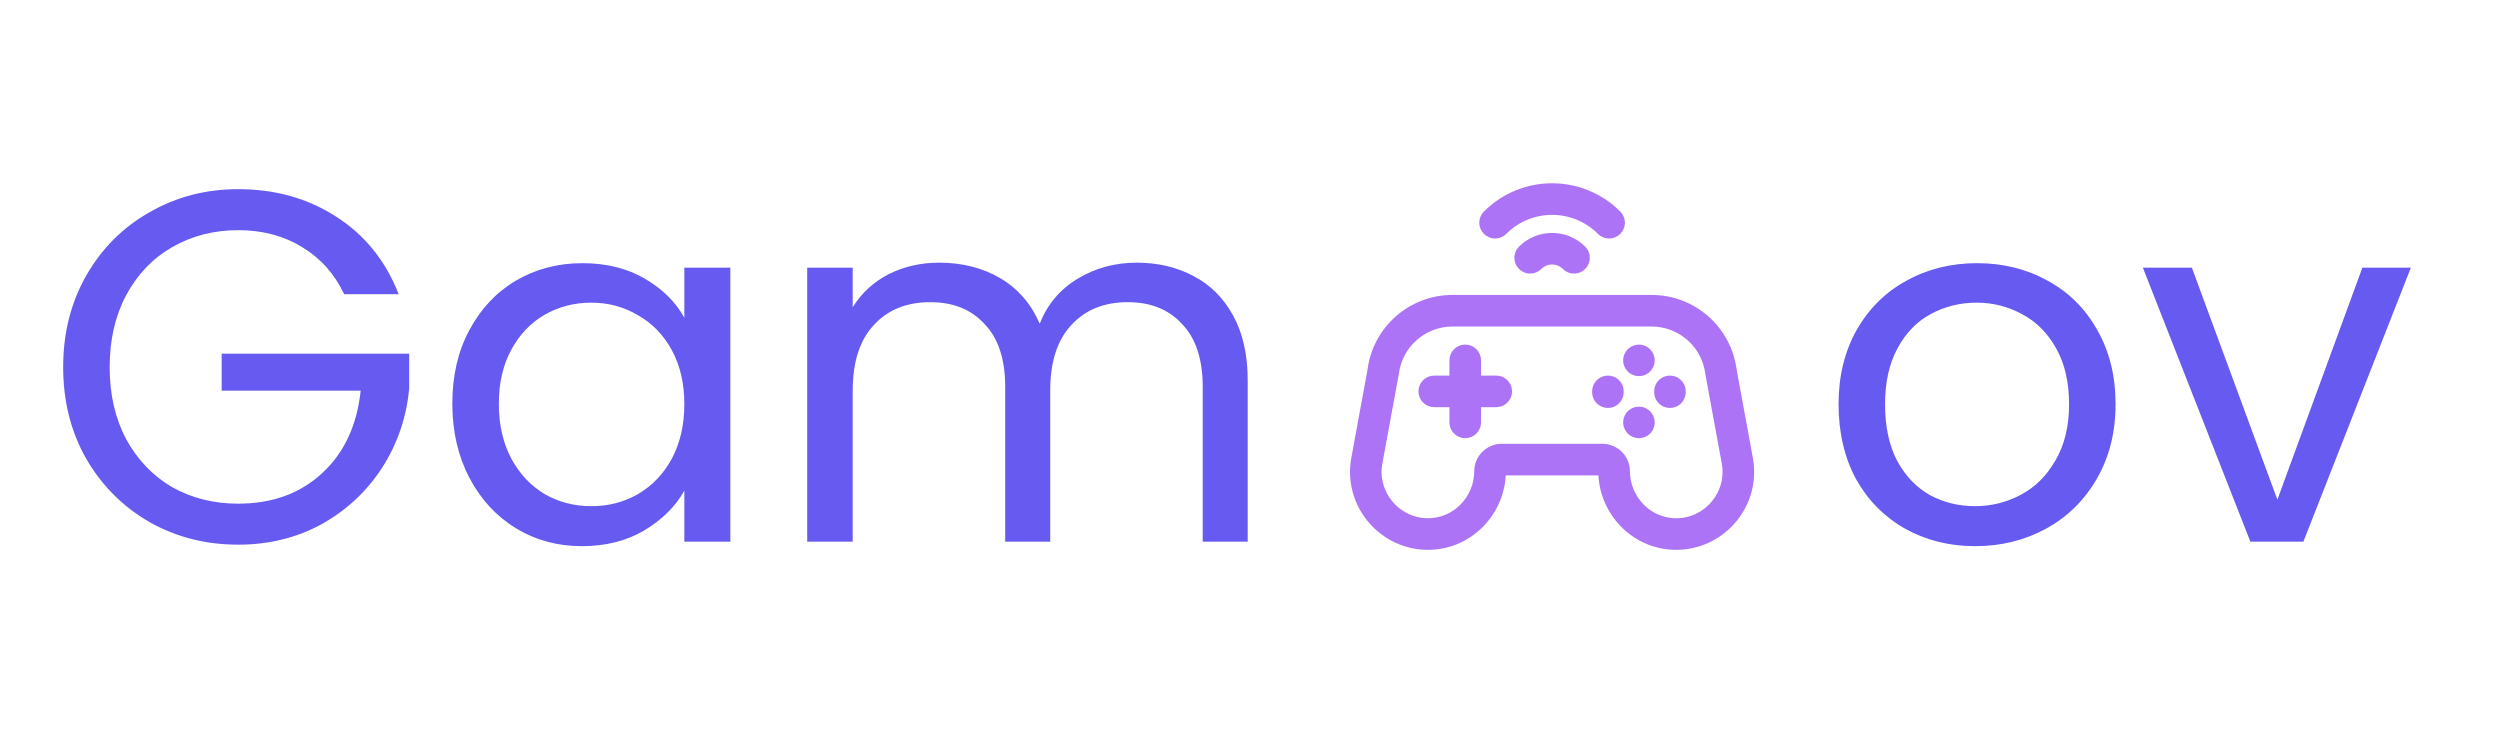 <svg width="120" height="36" viewBox="0 0 120 36" fill="none" xmlns="http://www.w3.org/2000/svg">
<path d="M16.52 14.12C16.056 13.144 15.384 12.392 14.504 11.864C13.624 11.32 12.6 11.048 11.432 11.048C10.264 11.048 9.208 11.32 8.264 11.864C7.336 12.392 6.6 13.16 6.056 14.168C5.528 15.16 5.264 16.312 5.264 17.624C5.264 18.936 5.528 20.088 6.056 21.08C6.6 22.072 7.336 22.84 8.264 23.384C9.208 23.912 10.264 24.176 11.432 24.176C13.064 24.176 14.408 23.688 15.464 22.712C16.52 21.736 17.136 20.416 17.312 18.752H10.64V16.976H19.64V18.656C19.512 20.032 19.08 21.296 18.344 22.448C17.608 23.584 16.64 24.488 15.44 25.16C14.24 25.816 12.904 26.144 11.432 26.144C9.88 26.144 8.464 25.784 7.184 25.064C5.904 24.328 4.888 23.312 4.136 22.016C3.4 20.72 3.032 19.256 3.032 17.624C3.032 15.992 3.4 14.528 4.136 13.232C4.888 11.92 5.904 10.904 7.184 10.184C8.464 9.448 9.88 9.08 11.432 9.08C13.208 9.08 14.776 9.52 16.136 10.4C17.512 11.28 18.512 12.52 19.136 14.12H16.52ZM21.712 19.376C21.712 18.032 21.984 16.856 22.528 15.848C23.072 14.824 23.816 14.032 24.76 13.472C25.72 12.912 26.784 12.632 27.952 12.632C29.104 12.632 30.104 12.88 30.952 13.376C31.8 13.872 32.432 14.496 32.848 15.248V12.848H35.056V26H32.848V23.552C32.416 24.32 31.768 24.96 30.904 25.472C30.056 25.968 29.064 26.216 27.928 26.216C26.76 26.216 25.704 25.928 24.76 25.352C23.816 24.776 23.072 23.968 22.528 22.928C21.984 21.888 21.712 20.704 21.712 19.376ZM32.848 19.4C32.848 18.408 32.648 17.544 32.248 16.808C31.848 16.072 31.304 15.512 30.616 15.128C29.944 14.728 29.2 14.528 28.384 14.528C27.568 14.528 26.824 14.72 26.152 15.104C25.48 15.488 24.944 16.048 24.544 16.784C24.144 17.52 23.944 18.384 23.944 19.376C23.944 20.384 24.144 21.264 24.544 22.016C24.944 22.752 25.48 23.32 26.152 23.72C26.824 24.104 27.568 24.296 28.384 24.296C29.2 24.296 29.944 24.104 30.616 23.72C31.304 23.32 31.848 22.752 32.248 22.016C32.648 21.264 32.848 20.392 32.848 19.4ZM54.562 12.608C55.586 12.608 56.498 12.824 57.298 13.256C58.098 13.672 58.73 14.304 59.194 15.152C59.658 16 59.89 17.032 59.89 18.248V26H57.73V18.56C57.73 17.248 57.402 16.248 56.746 15.56C56.106 14.856 55.234 14.504 54.13 14.504C52.994 14.504 52.09 14.872 51.418 15.608C50.746 16.328 50.41 17.376 50.41 18.752V26H48.25V18.56C48.25 17.248 47.922 16.248 47.266 15.56C46.626 14.856 45.754 14.504 44.65 14.504C43.514 14.504 42.61 14.872 41.938 15.608C41.266 16.328 40.93 17.376 40.93 18.752V26H38.746V12.848H40.93V14.744C41.362 14.056 41.938 13.528 42.658 13.16C43.394 12.792 44.202 12.608 45.082 12.608C46.186 12.608 47.162 12.856 48.01 13.352C48.858 13.848 49.49 14.576 49.906 15.536C50.274 14.608 50.882 13.888 51.73 13.376C52.578 12.864 53.522 12.608 54.562 12.608ZM94.803 26.216C93.571 26.216 92.451 25.936 91.443 25.376C90.451 24.816 89.667 24.024 89.091 23C88.531 21.96 88.251 20.76 88.251 19.4C88.251 18.056 88.539 16.872 89.115 15.848C89.707 14.808 90.507 14.016 91.515 13.472C92.523 12.912 93.651 12.632 94.899 12.632C96.147 12.632 97.275 12.912 98.283 13.472C99.291 14.016 100.083 14.8 100.659 15.824C101.251 16.848 101.547 18.04 101.547 19.4C101.547 20.76 101.243 21.96 100.635 23C100.043 24.024 99.235 24.816 98.211 25.376C97.187 25.936 96.051 26.216 94.803 26.216ZM94.803 24.296C95.587 24.296 96.323 24.112 97.011 23.744C97.699 23.376 98.251 22.824 98.667 22.088C99.099 21.352 99.315 20.456 99.315 19.4C99.315 18.344 99.107 17.448 98.691 16.712C98.275 15.976 97.731 15.432 97.059 15.08C96.387 14.712 95.659 14.528 94.875 14.528C94.075 14.528 93.339 14.712 92.667 15.08C92.011 15.432 91.483 15.976 91.083 16.712C90.683 17.448 90.483 18.344 90.483 19.4C90.483 20.472 90.675 21.376 91.059 22.112C91.459 22.848 91.987 23.4 92.643 23.768C93.299 24.12 94.019 24.296 94.803 24.296ZM109.314 23.984L113.394 12.848H115.722L110.562 26H108.018L102.858 12.848H105.21L109.314 23.984Z" fill="#675AF0"/>
<path d="M83.941 22.016L83.16 17.764C82.908 15.821 81.245 14.357 79.284 14.357H69.716C67.755 14.357 66.091 15.821 65.84 17.764L65.059 22.016C64.67 24.13 66.264 26.104 68.401 26.19C70.438 26.271 72.074 24.609 72.081 22.624C72.081 22.617 71.851 22.62 76.919 22.62C76.919 24.597 78.556 26.272 80.599 26.19C82.727 26.104 84.332 24.14 83.941 22.016V22.016ZM81.846 24.637C80.928 25.283 79.657 25.228 78.798 24.403C78.313 23.937 78.036 23.285 78.036 22.613C78.036 22.013 77.541 21.503 76.919 21.503H72.081C71.459 21.503 70.964 22.013 70.964 22.613C70.964 23.975 69.846 25.13 68.446 25.074C67.166 25.023 66.155 23.975 66.115 22.716C66.104 22.401 66.093 22.563 66.941 17.951C66.943 17.94 66.945 17.93 66.946 17.919C67.12 16.525 68.311 15.474 69.716 15.474H79.284C80.689 15.474 81.879 16.525 82.054 17.919C82.057 17.944 82.001 17.64 82.843 22.218C83.021 23.186 82.587 24.114 81.846 24.637Z" fill="#AC73F7" stroke="#AC73F7" stroke-width="0.4"/>
<path d="M71.82 18.228H70.89V17.298C70.89 16.989 70.64 16.739 70.332 16.739C70.023 16.739 69.773 16.989 69.773 17.298V18.228H68.843C68.535 18.228 68.285 18.478 68.285 18.786C68.285 19.095 68.535 19.345 68.843 19.345H69.773V20.275C69.773 20.583 70.023 20.833 70.332 20.833C70.64 20.833 70.89 20.583 70.89 20.275V19.345H71.82C72.129 19.345 72.379 19.095 72.379 18.786C72.379 18.478 72.129 18.228 71.82 18.228Z" fill="#AC73F7" stroke="#AC73F7" stroke-width="0.4"/>
<path d="M79.216 17.189C79.147 16.859 78.82 16.67 78.506 16.764C78.184 16.869 78.052 17.188 78.134 17.46C78.236 17.779 78.557 17.915 78.83 17.832C79.119 17.739 79.267 17.465 79.216 17.189Z" fill="#AC73F7" stroke="#AC73F7" stroke-width="0.4"/>
<path d="M80.157 18.228C79.849 18.228 79.599 18.478 79.599 18.786V18.824C79.599 19.132 79.849 19.382 80.157 19.382C80.465 19.382 80.715 19.132 80.715 18.824V18.786C80.715 18.478 80.465 18.228 80.157 18.228Z" fill="#AC73F7" stroke="#AC73F7" stroke-width="0.4"/>
<path d="M77.18 18.228C76.871 18.228 76.621 18.478 76.621 18.786V18.824C76.621 19.132 76.871 19.382 77.18 19.382C77.488 19.382 77.738 19.132 77.738 18.824V18.786C77.738 18.478 77.488 18.228 77.18 18.228Z" fill="#AC73F7" stroke="#AC73F7" stroke-width="0.4"/>
<path d="M79.216 20.166C79.147 19.836 78.82 19.648 78.506 19.741C78.185 19.846 78.052 20.161 78.134 20.437C78.241 20.764 78.562 20.891 78.83 20.809C79.118 20.717 79.268 20.443 79.216 20.166V20.166Z" fill="#AC73F7" stroke="#AC73F7" stroke-width="0.4"/>
<path d="M73.052 11.98C72.835 12.198 72.835 12.551 73.052 12.769C73.27 12.987 73.624 12.987 73.842 12.769C74.206 12.405 74.794 12.405 75.158 12.769C75.376 12.987 75.729 12.987 75.947 12.769C76.165 12.551 76.165 12.198 75.947 11.98C75.149 11.181 73.851 11.181 73.052 11.98V11.98Z" fill="#AC73F7" stroke="#AC73F7" stroke-width="0.4"/>
<path d="M72.158 11.085C73.452 9.79 75.547 9.79 76.842 11.085C77.06 11.303 77.414 11.303 77.632 11.085C77.85 10.867 77.85 10.513 77.632 10.295C75.901 8.565 73.099 8.564 71.368 10.295C71.15 10.513 71.15 10.867 71.368 11.085C71.586 11.303 71.94 11.303 72.158 11.085Z" fill="#AC73F7" stroke="#AC73F7" stroke-width="0.4"/>
</svg>
